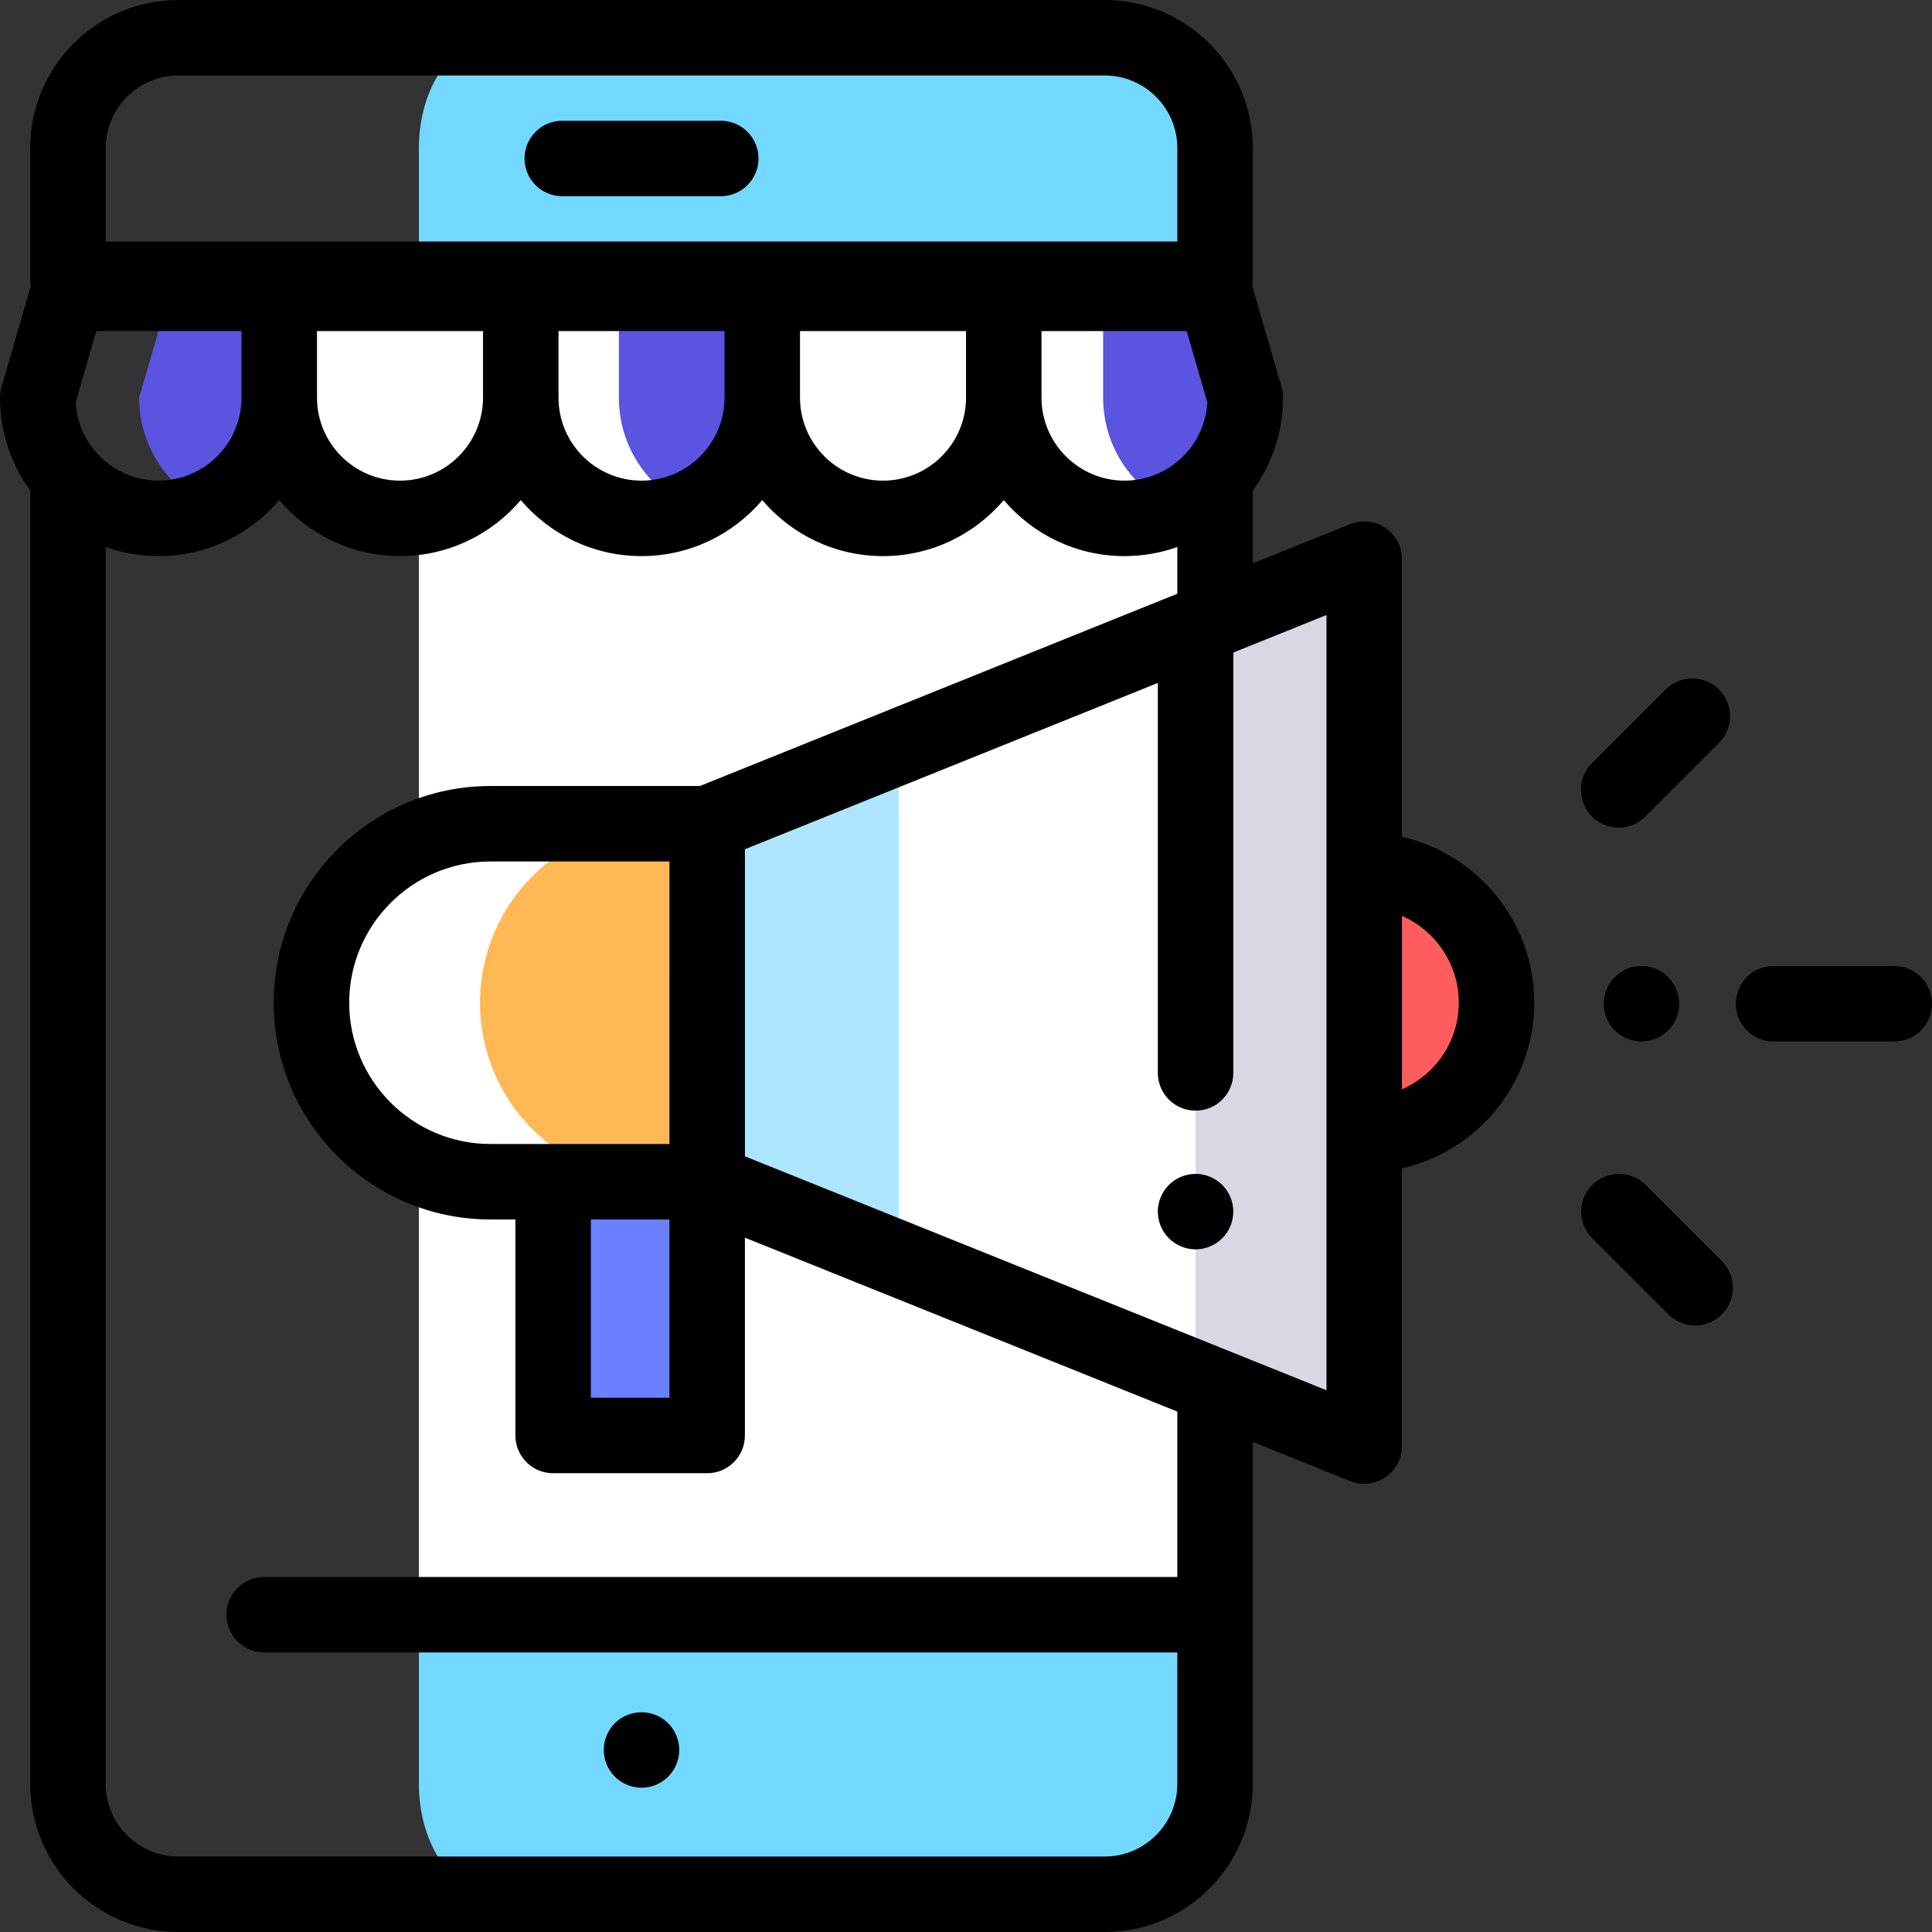 <?xml version="1.0" encoding="iso-8859-1"?>
<!-- Generator: Adobe Illustrator 19.0.0, SVG Export Plug-In . SVG Version: 6.00 Build 0)  -->
<svg version="1.1" id="Capa_1" xmlns="http://www.w3.org/2000/svg" xmlns:xlink="http://www.w3.org/1999/xlink" x="0px" y="0px"
	 viewBox="0 0 512 512" style="enable-background:new 0 0 512 512;" xml:space="preserve">
<rect x="0" y="0" width="512" height="512" fill="#333333" stroke="none"/>
<path style="fill:#72D8FF;" d="M322.007,112V39.261c0-16.16-9.093-29.261-20.309-29.261H131.316
	c-11.217,0-20.309,13.101-20.309,29.261v433.478c0,16.16,9.093,29.261,20.309,29.261h170.381c11.217,0,20.309-13.101,20.309-29.261
	V333L322.007,112L322.007,112z"/>
<rect x="111.011" y="73.999" style="fill:#FFFFFF;" width="211" height="353.92"/>
<path style="fill:#FF5D5D;" d="M361.524,300.775c19.37,0,35.072-15.702,35.072-35.072s-15.702-35.072-35.072-35.072V300.775z"/>
<path style="fill:#FFFFFF;" d="M127.209,265.737L127.209,265.737c0-26.198,21.237-47.435,47.435-47.435h-44.667
	c-26.197,0-47.435,21.237-47.435,47.435l0,0c0,26.198,21.237,47.435,47.435,47.435h44.667
	C148.446,313.172,127.209,291.935,127.209,265.737z"/>
<path style="fill:#FFB954;" d="M174.643,218.302c-26.197,0-47.435,21.237-47.435,47.435l0,0c0,26.198,21.237,47.435,47.435,47.435
	h12.772v-94.869L174.643,218.302L174.643,218.302z"/>
<polygon style="fill:#6A80FF;" points="187.41,313.196 187.41,380.421 146.586,380.421 146.586,313.172 "/>
<polygon style="fill:#ADE5FF;" points="238.191,197.853 187.415,218.302 187.41,313.196 238.191,333.62 "/>
<polygon style="fill:#D8D8E4;" points="316.842,365.253 361.524,383.224 361.524,148.182 316.842,166.177 "/>
<path style="fill:#FFFFFF;" d="M74.007,77.733v27.641c0,17.673,14.327,32,32,32s32-14.327,32-32V77.733H74.007z"/>
<path style="fill:#5A54E0;" d="M55.445,134.416c10.958-5.079,18.563-16.169,18.563-29.042V77.733H44.882l-8,27.641
	C36.882,118.247,44.487,129.337,55.445,134.416z"/>
<path style="fill:#FFFFFF;" d="M202.007,77.733v27.641c0,17.673,14.327,32,32,32s32-14.327,32-32V77.733H202.007z"/>
<g>
	<path style="fill:#5A54E0;" d="M183.007,134.614c11.192-4.984,19-16.196,19-29.239V77.733h-38v27.641
		C164.007,118.417,171.814,129.63,183.007,134.614z"/>
	<path style="fill:#5A54E0;" d="M311.174,134.538c11.104-5.021,18.833-16.186,18.833-29.164l-8-27.641h-29.666v27.641
		C292.341,118.352,300.071,129.517,311.174,134.538z"/>
</g>
<path d="M149.007,52h42c5.522,0,10-4.477,10-10s-4.478-10-10-10h-42c-5.522,0-10,4.477-10,10S143.484,52,149.007,52z"/>
<path d="M170.007,473.76c2.63,0,5.21-1.07,7.069-2.93c1.86-1.86,2.931-4.44,2.931-7.07s-1.07-5.21-2.931-7.07
	c-1.859-1.87-4.439-2.93-7.069-2.93s-5.21,1.06-7.07,2.93c-1.86,1.86-2.93,4.44-2.93,7.07s1.069,5.21,2.93,7.07
	C164.797,472.689,167.377,473.76,170.007,473.76z"/>
<path d="M316.837,311.09c-2.63,0-5.21,1.07-7.07,2.93c-1.86,1.86-2.93,4.431-2.93,7.07c0,2.63,1.069,5.21,2.93,7.07
	c1.86,1.859,4.44,2.93,7.07,2.93c2.64,0,5.21-1.07,7.069-2.93c1.87-1.86,2.931-4.44,2.931-7.07c0-2.64-1.061-5.21-2.931-7.07
	C322.047,312.16,319.477,311.09,316.837,311.09z"/>
<path d="M371.524,221.763v-73.581c0-3.322-1.65-6.428-4.403-8.287s-6.249-2.23-9.332-0.989l-25.781,10.383v-19.3
	c5.025-6.922,8-15.426,8-24.615c0-0.94-0.133-1.876-0.395-2.78l-7.769-26.842c0.101-0.57,0.163-1.154,0.163-1.753V39.261
	C332.007,17.612,314.395,0,292.747,0H47.268C25.62,0,8.007,17.612,8.007,39.261V74c0,0.599,0.062,1.183,0.163,1.753l-7.769,26.842
	c-0.262,0.904-0.395,1.84-0.395,2.78c0,9.189,2.975,17.692,8,24.615v342.75C8.007,494.388,25.62,512,47.268,512h245.479
	c21.648,0,39.261-17.612,39.261-39.261v-90.608l25.785,10.371c1.203,0.484,2.47,0.723,3.73,0.723c1.968,0,3.922-0.581,5.6-1.714
	c2.752-1.859,4.401-4.965,4.401-8.286v-73.582c20.054-4.562,35.072-22.524,35.072-43.939
	C406.596,244.287,391.578,226.325,371.524,221.763z M256.007,105.375c0,12.131-9.869,22-22,22s-22-9.869-22-22V87.733h44V105.375z
	 M192.007,105.375c0,12.131-9.869,22-22,22s-22-9.869-22-22V87.733h44V105.375z M128.007,105.375c0,12.131-9.869,22-22,22
	s-22-9.869-22-22V87.733h44V105.375z M64.007,105.375c0,12.131-9.869,22-22,22c-11.698,0-21.294-9.177-21.963-20.711l5.479-18.93
	h38.483L64.007,105.375L64.007,105.375z M276.007,87.733h38.483l5.479,18.93c-0.669,11.534-10.265,20.711-21.963,20.711
	c-12.131,0-22-9.869-22-22V87.733H276.007z M47.268,20h245.479c10.62,0,19.261,8.64,19.261,19.261V64h-284V39.261
	C28.007,28.64,36.648,20,47.268,20z M312.007,417.917h-242c-5.522,0-10,4.478-10,10s4.478,10,10,10h242v34.822
	c0,10.62-8.641,19.261-19.261,19.261H47.268c-10.62,0-19.261-8.641-19.261-19.261V144.966c4.382,1.554,9.092,2.408,14,2.408
	c12.81,0,24.29-5.771,32-14.841c7.71,9.07,19.19,14.841,32,14.841s24.29-5.771,32-14.841c7.71,9.07,19.19,14.841,32,14.841
	s24.29-5.771,32-14.841c7.71,9.07,19.19,14.841,32,14.841s24.29-5.771,32-14.841c7.71,9.07,19.19,14.841,32,14.841
	c4.908,0,9.618-0.854,14-2.408v12.377l-126.529,50.958h-55.501c-31.67,0-57.436,25.765-57.436,57.435s25.766,57.435,57.436,57.435
	h6.608v57.249c0,5.522,4.478,10,10,10h40.824c5.522,0,10-4.478,10-10v-52.425l114.598,46.091L312.007,417.917L312.007,417.917z
	 M177.41,303.172h-47.433c-20.642,0-37.436-16.793-37.436-37.435s16.794-37.435,37.436-37.435h47.438L177.41,303.172z
	 M156.585,323.172h20.824v47.249h-20.824V323.172z M351.524,368.424l-154.108-61.982v-81.386l109.426-44.07v103.348
	c0,5.522,4.478,10,10,10s10-4.478,10-10V172.93l24.683-9.941v205.435H351.524z M371.524,288.688v-45.97
	c8.861,3.87,15.072,12.714,15.072,22.986C386.596,275.974,380.385,284.818,371.524,288.688z"/>
<path d="M501.995,256h-31.99c-5.522,0-10,4.478-10,10s4.478,10,10,10h31.99c5.522,0,10-4.478,10-10S507.517,256,501.995,256z"/>
<path d="M427.937,258.93c-1.86,1.86-2.93,4.44-2.93,7.07s1.069,5.21,2.93,7.069c1.86,1.86,4.44,2.931,7.07,2.931
	s5.21-1.07,7.069-2.931c1.86-1.859,2.931-4.439,2.931-7.069s-1.07-5.21-2.931-7.07c-1.859-1.86-4.439-2.93-7.069-2.93
	C432.367,256,429.797,257.069,427.937,258.93z"/>
<path d="M428.96,219.324c2.56,0,5.118-0.976,7.071-2.929l19.53-19.53c3.905-3.905,3.905-10.237,0-14.143
	c-3.906-3.905-10.236-3.905-14.143,0l-19.53,19.53c-3.905,3.905-3.905,10.237,0,14.143
	C423.842,218.348,426.401,219.324,428.96,219.324z"/>
<path d="M436.113,314.017c-3.906-3.904-10.236-3.904-14.143,0c-3.905,3.905-3.905,10.237,0,14.143l20.183,20.183
	c1.953,1.952,4.512,2.929,7.071,2.929s5.118-0.977,7.071-2.929c3.905-3.905,3.905-10.237,0-14.143L436.113,314.017z"/>
<g>
</g>
<g>
</g>
<g>
</g>
<g>
</g>
<g>
</g>
<g>
</g>
<g>
</g>
<g>
</g>
<g>
</g>
<g>
</g>
<g>
</g>
<g>
</g>
<g>
</g>
<g>
</g>
<g>
</g>
</svg>
